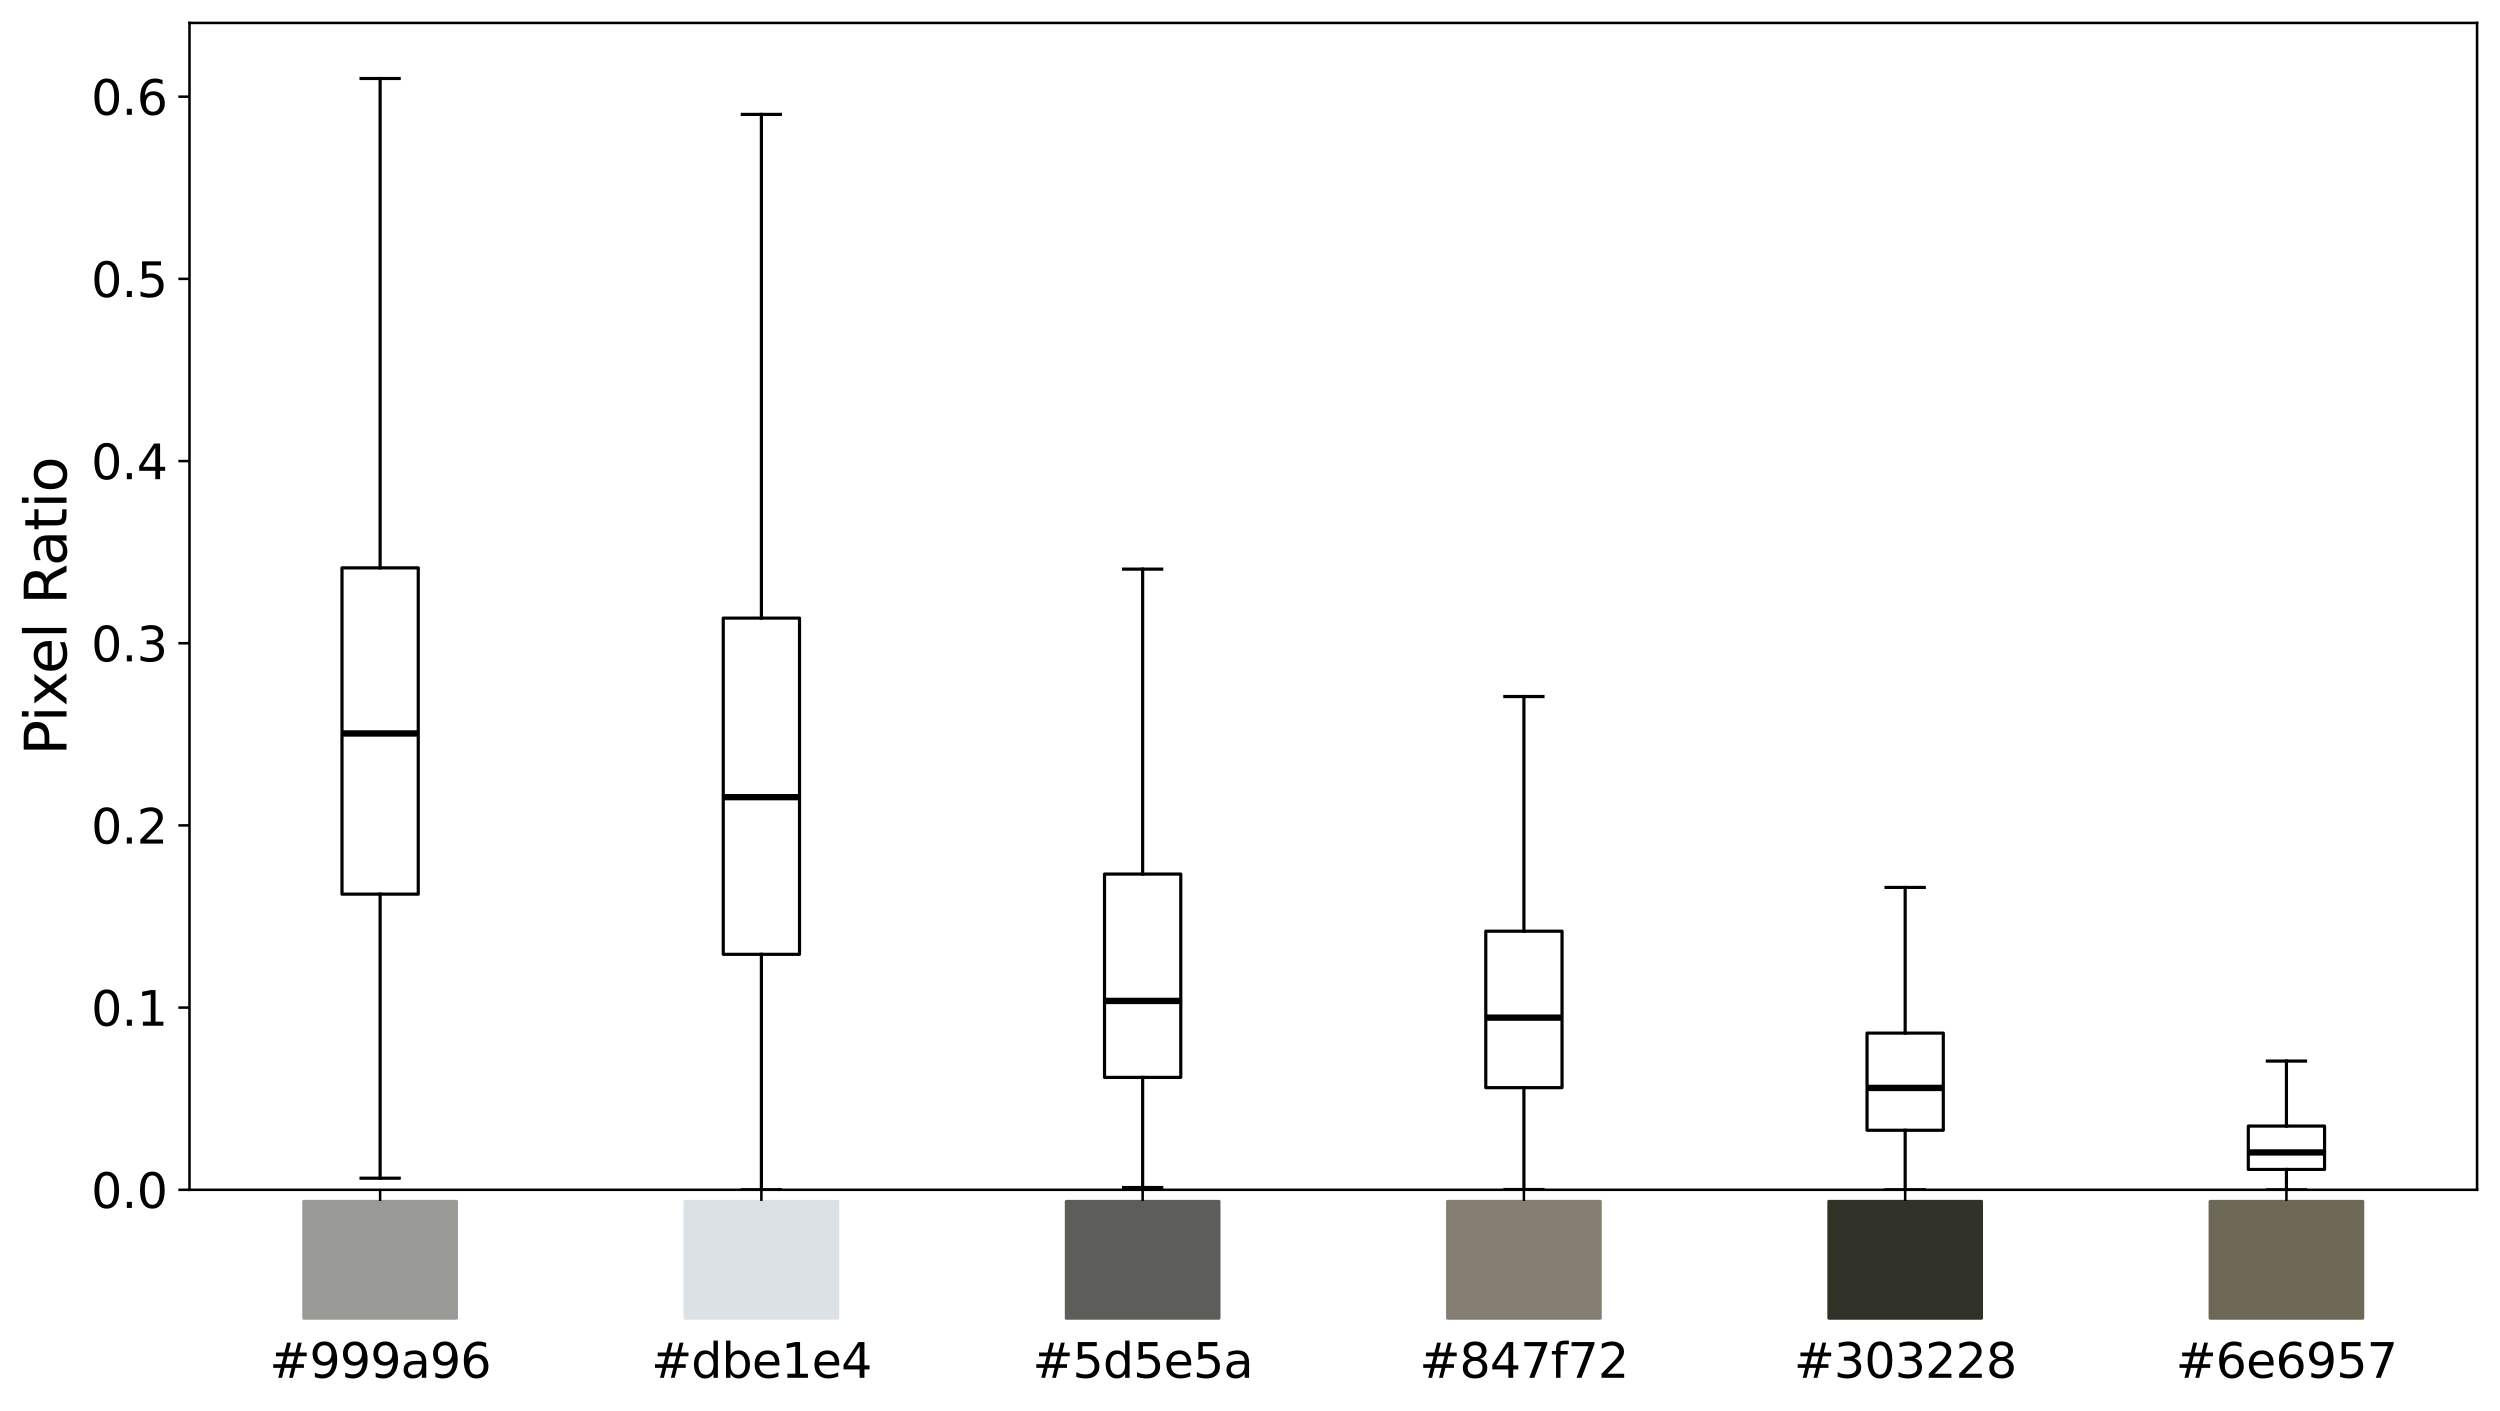 <?xml version="1.0" encoding="utf-8" standalone="no"?>
<!DOCTYPE svg PUBLIC "-//W3C//DTD SVG 1.1//EN"
  "http://www.w3.org/Graphics/SVG/1.1/DTD/svg11.dtd">
<svg xmlns:xlink="http://www.w3.org/1999/xlink" width="784.675pt" height="442.763pt" viewBox="0 0 784.675 442.763" xmlns="http://www.w3.org/2000/svg" version="1.1">
 <defs>
  <style type="text/css">*{stroke-linejoin: round; stroke-linecap: butt}</style>
 </defs>
 <g id="figure_1">
  <g id="patch_1">
   <path d="M -0 442.763 
L 784.675 442.763 
L 784.675 0 
L -0 0 
z
" style="fill: #ffffff"/>
  </g>
  <g id="axes_1">
   <g id="patch_2">
    <path d="M 59.475 373.435 
L 777.475 373.435 
L 777.475 7.2 
L 59.475 7.2 
z
" style="fill: #ffffff"/>
   </g>
   <g id="patch_3">
    <path d="M 95.375 413.721 
L 143.242 413.721 
L 143.242 377.098 
L 95.375 377.098 
z
" style="fill: #999a96; stroke: #999a96; stroke-linejoin: miter"/>
   </g>
   <g id="patch_4">
    <path d="M 215.042 413.721 
L 262.909 413.721 
L 262.909 377.098 
L 215.042 377.098 
z
" style="fill: #dbe1e4; stroke: #dbe1e4; stroke-linejoin: miter"/>
   </g>
   <g id="patch_5">
    <path d="M 334.709 413.721 
L 382.575 413.721 
L 382.575 377.098 
L 334.709 377.098 
z
" style="fill: #5d5e5a; stroke: #5d5e5a; stroke-linejoin: miter"/>
   </g>
   <g id="patch_6">
    <path d="M 454.375 413.721 
L 502.242 413.721 
L 502.242 377.098 
L 454.375 377.098 
z
" style="fill: #847f72; stroke: #847f72; stroke-linejoin: miter"/>
   </g>
   <g id="patch_7">
    <path d="M 574.042 413.721 
L 621.909 413.721 
L 621.909 377.098 
L 574.042 377.098 
z
" style="fill: #303228; stroke: #303228; stroke-linejoin: miter"/>
   </g>
   <g id="patch_8">
    <path d="M 693.709 413.721 
L 741.575 413.721 
L 741.575 377.098 
L 693.709 377.098 
z
" style="fill: #6e6957; stroke: #6e6957; stroke-linejoin: miter"/>
   </g>
   <g id="matplotlib.axis_1">
    <g id="xtick_1">
     <g id="line2d_1">
      <defs>
       <path id="m8dbb3c193e" d="M 0 0 
L 0 3.5 
" style="stroke: #000000; stroke-width: 0.8"/>
      </defs>
      <g>
       <use xlink:href="#m8dbb3c193e" x="119.309" y="373.435" style="stroke: #000000; stroke-width: 0.8"/>
      </g>
     </g>
    </g>
    <g id="xtick_2">
     <g id="line2d_2">
      <g>
       <use xlink:href="#m8dbb3c193e" x="238.975" y="373.435" style="stroke: #000000; stroke-width: 0.8"/>
      </g>
     </g>
    </g>
    <g id="xtick_3">
     <g id="line2d_3">
      <g>
       <use xlink:href="#m8dbb3c193e" x="358.642" y="373.435" style="stroke: #000000; stroke-width: 0.8"/>
      </g>
     </g>
    </g>
    <g id="xtick_4">
     <g id="line2d_4">
      <g>
       <use xlink:href="#m8dbb3c193e" x="478.309" y="373.435" style="stroke: #000000; stroke-width: 0.8"/>
      </g>
     </g>
    </g>
    <g id="xtick_5">
     <g id="line2d_5">
      <g>
       <use xlink:href="#m8dbb3c193e" x="597.975" y="373.435" style="stroke: #000000; stroke-width: 0.8"/>
      </g>
     </g>
    </g>
    <g id="xtick_6">
     <g id="line2d_6">
      <g>
       <use xlink:href="#m8dbb3c193e" x="717.642" y="373.435" style="stroke: #000000; stroke-width: 0.8"/>
      </g>
     </g>
    </g>
   </g>
   <g id="matplotlib.axis_2">
    <g id="ytick_1">
     <g id="line2d_7">
      <defs>
       <path id="mbd1adbfefd" d="M 0 0 
L -3.5 0 
" style="stroke: #000000; stroke-width: 0.8"/>
      </defs>
      <g>
       <use xlink:href="#mbd1adbfefd" x="59.475" y="373.435" style="stroke: #000000; stroke-width: 0.8"/>
      </g>
     </g>
     <g id="text_1">
      <!-- 0.0 -->
      <g transform="translate(28.621 379.134) scale(0.15 -0.15)">
       <defs>
        <path id="DejaVuSans-30" d="M 2034 4250 
Q 1547 4250 1301 3770 
Q 1056 3291 1056 2328 
Q 1056 1369 1301 889 
Q 1547 409 2034 409 
Q 2525 409 2770 889 
Q 3016 1369 3016 2328 
Q 3016 3291 2770 3770 
Q 2525 4250 2034 4250 
z
M 2034 4750 
Q 2819 4750 3233 4129 
Q 3647 3509 3647 2328 
Q 3647 1150 3233 529 
Q 2819 -91 2034 -91 
Q 1250 -91 836 529 
Q 422 1150 422 2328 
Q 422 3509 836 4129 
Q 1250 4750 2034 4750 
z
" transform="scale(0.016)"/>
        <path id="DejaVuSans-2e" d="M 684 794 
L 1344 794 
L 1344 0 
L 684 0 
L 684 794 
z
" transform="scale(0.016)"/>
       </defs>
       <use xlink:href="#DejaVuSans-30"/>
       <use xlink:href="#DejaVuSans-2e" transform="translate(63.623 0)"/>
       <use xlink:href="#DejaVuSans-30" transform="translate(95.41 0)"/>
      </g>
     </g>
    </g>
    <g id="ytick_2">
     <g id="line2d_8">
      <g>
       <use xlink:href="#mbd1adbfefd" x="59.475" y="316.254" style="stroke: #000000; stroke-width: 0.8"/>
      </g>
     </g>
     <g id="text_2">
      <!-- 0.1 -->
      <g transform="translate(28.621 321.952) scale(0.15 -0.15)">
       <defs>
        <path id="DejaVuSans-31" d="M 794 531 
L 1825 531 
L 1825 4091 
L 703 3866 
L 703 4441 
L 1819 4666 
L 2450 4666 
L 2450 531 
L 3481 531 
L 3481 0 
L 794 0 
L 794 531 
z
" transform="scale(0.016)"/>
       </defs>
       <use xlink:href="#DejaVuSans-30"/>
       <use xlink:href="#DejaVuSans-2e" transform="translate(63.623 0)"/>
       <use xlink:href="#DejaVuSans-31" transform="translate(95.41 0)"/>
      </g>
     </g>
    </g>
    <g id="ytick_3">
     <g id="line2d_9">
      <g>
       <use xlink:href="#mbd1adbfefd" x="59.475" y="259.072" style="stroke: #000000; stroke-width: 0.8"/>
      </g>
     </g>
     <g id="text_3">
      <!-- 0.2 -->
      <g transform="translate(28.621 264.771) scale(0.15 -0.15)">
       <defs>
        <path id="DejaVuSans-32" d="M 1228 531 
L 3431 531 
L 3431 0 
L 469 0 
L 469 531 
Q 828 903 1448 1529 
Q 2069 2156 2228 2338 
Q 2531 2678 2651 2914 
Q 2772 3150 2772 3378 
Q 2772 3750 2511 3984 
Q 2250 4219 1831 4219 
Q 1534 4219 1204 4116 
Q 875 4013 500 3803 
L 500 4441 
Q 881 4594 1212 4672 
Q 1544 4750 1819 4750 
Q 2544 4750 2975 4387 
Q 3406 4025 3406 3419 
Q 3406 3131 3298 2873 
Q 3191 2616 2906 2266 
Q 2828 2175 2409 1742 
Q 1991 1309 1228 531 
z
" transform="scale(0.016)"/>
       </defs>
       <use xlink:href="#DejaVuSans-30"/>
       <use xlink:href="#DejaVuSans-2e" transform="translate(63.623 0)"/>
       <use xlink:href="#DejaVuSans-32" transform="translate(95.41 0)"/>
      </g>
     </g>
    </g>
    <g id="ytick_4">
     <g id="line2d_10">
      <g>
       <use xlink:href="#mbd1adbfefd" x="59.475" y="201.89" style="stroke: #000000; stroke-width: 0.8"/>
      </g>
     </g>
     <g id="text_4">
      <!-- 0.3 -->
      <g transform="translate(28.621 207.589) scale(0.15 -0.15)">
       <defs>
        <path id="DejaVuSans-33" d="M 2597 2516 
Q 3050 2419 3304 2112 
Q 3559 1806 3559 1356 
Q 3559 666 3084 287 
Q 2609 -91 1734 -91 
Q 1441 -91 1130 -33 
Q 819 25 488 141 
L 488 750 
Q 750 597 1062 519 
Q 1375 441 1716 441 
Q 2309 441 2620 675 
Q 2931 909 2931 1356 
Q 2931 1769 2642 2001 
Q 2353 2234 1838 2234 
L 1294 2234 
L 1294 2753 
L 1863 2753 
Q 2328 2753 2575 2939 
Q 2822 3125 2822 3475 
Q 2822 3834 2567 4026 
Q 2313 4219 1838 4219 
Q 1578 4219 1281 4162 
Q 984 4106 628 3988 
L 628 4550 
Q 988 4650 1302 4700 
Q 1616 4750 1894 4750 
Q 2613 4750 3031 4423 
Q 3450 4097 3450 3541 
Q 3450 3153 3228 2886 
Q 3006 2619 2597 2516 
z
" transform="scale(0.016)"/>
       </defs>
       <use xlink:href="#DejaVuSans-30"/>
       <use xlink:href="#DejaVuSans-2e" transform="translate(63.623 0)"/>
       <use xlink:href="#DejaVuSans-33" transform="translate(95.41 0)"/>
      </g>
     </g>
    </g>
    <g id="ytick_5">
     <g id="line2d_11">
      <g>
       <use xlink:href="#mbd1adbfefd" x="59.475" y="144.709" style="stroke: #000000; stroke-width: 0.8"/>
      </g>
     </g>
     <g id="text_5">
      <!-- 0.4 -->
      <g transform="translate(28.621 150.408) scale(0.15 -0.15)">
       <defs>
        <path id="DejaVuSans-34" d="M 2419 4116 
L 825 1625 
L 2419 1625 
L 2419 4116 
z
M 2253 4666 
L 3047 4666 
L 3047 1625 
L 3713 1625 
L 3713 1100 
L 3047 1100 
L 3047 0 
L 2419 0 
L 2419 1100 
L 313 1100 
L 313 1709 
L 2253 4666 
z
" transform="scale(0.016)"/>
       </defs>
       <use xlink:href="#DejaVuSans-30"/>
       <use xlink:href="#DejaVuSans-2e" transform="translate(63.623 0)"/>
       <use xlink:href="#DejaVuSans-34" transform="translate(95.41 0)"/>
      </g>
     </g>
    </g>
    <g id="ytick_6">
     <g id="line2d_12">
      <g>
       <use xlink:href="#mbd1adbfefd" x="59.475" y="87.527" style="stroke: #000000; stroke-width: 0.8"/>
      </g>
     </g>
     <g id="text_6">
      <!-- 0.5 -->
      <g transform="translate(28.621 93.226) scale(0.15 -0.15)">
       <defs>
        <path id="DejaVuSans-35" d="M 691 4666 
L 3169 4666 
L 3169 4134 
L 1269 4134 
L 1269 2991 
Q 1406 3038 1543 3061 
Q 1681 3084 1819 3084 
Q 2600 3084 3056 2656 
Q 3513 2228 3513 1497 
Q 3513 744 3044 326 
Q 2575 -91 1722 -91 
Q 1428 -91 1123 -41 
Q 819 9 494 109 
L 494 744 
Q 775 591 1075 516 
Q 1375 441 1709 441 
Q 2250 441 2565 725 
Q 2881 1009 2881 1497 
Q 2881 1984 2565 2268 
Q 2250 2553 1709 2553 
Q 1456 2553 1204 2497 
Q 953 2441 691 2322 
L 691 4666 
z
" transform="scale(0.016)"/>
       </defs>
       <use xlink:href="#DejaVuSans-30"/>
       <use xlink:href="#DejaVuSans-2e" transform="translate(63.623 0)"/>
       <use xlink:href="#DejaVuSans-35" transform="translate(95.41 0)"/>
      </g>
     </g>
    </g>
    <g id="ytick_7">
     <g id="line2d_13">
      <g>
       <use xlink:href="#mbd1adbfefd" x="59.475" y="30.346" style="stroke: #000000; stroke-width: 0.8"/>
      </g>
     </g>
     <g id="text_7">
      <!-- 0.6 -->
      <g transform="translate(28.621 36.044) scale(0.15 -0.15)">
       <defs>
        <path id="DejaVuSans-36" d="M 2113 2584 
Q 1688 2584 1439 2293 
Q 1191 2003 1191 1497 
Q 1191 994 1439 701 
Q 1688 409 2113 409 
Q 2538 409 2786 701 
Q 3034 994 3034 1497 
Q 3034 2003 2786 2293 
Q 2538 2584 2113 2584 
z
M 3366 4563 
L 3366 3988 
Q 3128 4100 2886 4159 
Q 2644 4219 2406 4219 
Q 1781 4219 1451 3797 
Q 1122 3375 1075 2522 
Q 1259 2794 1537 2939 
Q 1816 3084 2150 3084 
Q 2853 3084 3261 2657 
Q 3669 2231 3669 1497 
Q 3669 778 3244 343 
Q 2819 -91 2113 -91 
Q 1303 -91 875 529 
Q 447 1150 447 2328 
Q 447 3434 972 4092 
Q 1497 4750 2381 4750 
Q 2619 4750 2861 4703 
Q 3103 4656 3366 4563 
z
" transform="scale(0.016)"/>
       </defs>
       <use xlink:href="#DejaVuSans-30"/>
       <use xlink:href="#DejaVuSans-2e" transform="translate(63.623 0)"/>
       <use xlink:href="#DejaVuSans-36" transform="translate(95.41 0)"/>
      </g>
     </g>
    </g>
    <g id="text_8">
     <!-- Pixel Ratio -->
     <g transform="translate(20.877 237.088) rotate(-90) scale(0.18 -0.18)">
      <defs>
       <path id="DejaVuSans-50" d="M 1259 4147 
L 1259 2394 
L 2053 2394 
Q 2494 2394 2734 2622 
Q 2975 2850 2975 3272 
Q 2975 3691 2734 3919 
Q 2494 4147 2053 4147 
L 1259 4147 
z
M 628 4666 
L 2053 4666 
Q 2838 4666 3239 4311 
Q 3641 3956 3641 3272 
Q 3641 2581 3239 2228 
Q 2838 1875 2053 1875 
L 1259 1875 
L 1259 0 
L 628 0 
L 628 4666 
z
" transform="scale(0.016)"/>
       <path id="DejaVuSans-69" d="M 603 3500 
L 1178 3500 
L 1178 0 
L 603 0 
L 603 3500 
z
M 603 4863 
L 1178 4863 
L 1178 4134 
L 603 4134 
L 603 4863 
z
" transform="scale(0.016)"/>
       <path id="DejaVuSans-78" d="M 3513 3500 
L 2247 1797 
L 3578 0 
L 2900 0 
L 1881 1375 
L 863 0 
L 184 0 
L 1544 1831 
L 300 3500 
L 978 3500 
L 1906 2253 
L 2834 3500 
L 3513 3500 
z
" transform="scale(0.016)"/>
       <path id="DejaVuSans-65" d="M 3597 1894 
L 3597 1613 
L 953 1613 
Q 991 1019 1311 708 
Q 1631 397 2203 397 
Q 2534 397 2845 478 
Q 3156 559 3463 722 
L 3463 178 
Q 3153 47 2828 -22 
Q 2503 -91 2169 -91 
Q 1331 -91 842 396 
Q 353 884 353 1716 
Q 353 2575 817 3079 
Q 1281 3584 2069 3584 
Q 2775 3584 3186 3129 
Q 3597 2675 3597 1894 
z
M 3022 2063 
Q 3016 2534 2758 2815 
Q 2500 3097 2075 3097 
Q 1594 3097 1305 2825 
Q 1016 2553 972 2059 
L 3022 2063 
z
" transform="scale(0.016)"/>
       <path id="DejaVuSans-6c" d="M 603 4863 
L 1178 4863 
L 1178 0 
L 603 0 
L 603 4863 
z
" transform="scale(0.016)"/>
       <path id="DejaVuSans-20" transform="scale(0.016)"/>
       <path id="DejaVuSans-52" d="M 2841 2188 
Q 3044 2119 3236 1894 
Q 3428 1669 3622 1275 
L 4263 0 
L 3584 0 
L 2988 1197 
Q 2756 1666 2539 1819 
Q 2322 1972 1947 1972 
L 1259 1972 
L 1259 0 
L 628 0 
L 628 4666 
L 2053 4666 
Q 2853 4666 3247 4331 
Q 3641 3997 3641 3322 
Q 3641 2881 3436 2590 
Q 3231 2300 2841 2188 
z
M 1259 4147 
L 1259 2491 
L 2053 2491 
Q 2509 2491 2742 2702 
Q 2975 2913 2975 3322 
Q 2975 3731 2742 3939 
Q 2509 4147 2053 4147 
L 1259 4147 
z
" transform="scale(0.016)"/>
       <path id="DejaVuSans-61" d="M 2194 1759 
Q 1497 1759 1228 1600 
Q 959 1441 959 1056 
Q 959 750 1161 570 
Q 1363 391 1709 391 
Q 2188 391 2477 730 
Q 2766 1069 2766 1631 
L 2766 1759 
L 2194 1759 
z
M 3341 1997 
L 3341 0 
L 2766 0 
L 2766 531 
Q 2569 213 2275 61 
Q 1981 -91 1556 -91 
Q 1019 -91 701 211 
Q 384 513 384 1019 
Q 384 1609 779 1909 
Q 1175 2209 1959 2209 
L 2766 2209 
L 2766 2266 
Q 2766 2663 2505 2880 
Q 2244 3097 1772 3097 
Q 1472 3097 1187 3025 
Q 903 2953 641 2809 
L 641 3341 
Q 956 3463 1253 3523 
Q 1550 3584 1831 3584 
Q 2591 3584 2966 3190 
Q 3341 2797 3341 1997 
z
" transform="scale(0.016)"/>
       <path id="DejaVuSans-74" d="M 1172 4494 
L 1172 3500 
L 2356 3500 
L 2356 3053 
L 1172 3053 
L 1172 1153 
Q 1172 725 1289 603 
Q 1406 481 1766 481 
L 2356 481 
L 2356 0 
L 1766 0 
Q 1100 0 847 248 
Q 594 497 594 1153 
L 594 3053 
L 172 3053 
L 172 3500 
L 594 3500 
L 594 4494 
L 1172 4494 
z
" transform="scale(0.016)"/>
       <path id="DejaVuSans-6f" d="M 1959 3097 
Q 1497 3097 1228 2736 
Q 959 2375 959 1747 
Q 959 1119 1226 758 
Q 1494 397 1959 397 
Q 2419 397 2687 759 
Q 2956 1122 2956 1747 
Q 2956 2369 2687 2733 
Q 2419 3097 1959 3097 
z
M 1959 3584 
Q 2709 3584 3137 3096 
Q 3566 2609 3566 1747 
Q 3566 888 3137 398 
Q 2709 -91 1959 -91 
Q 1206 -91 779 398 
Q 353 888 353 1747 
Q 353 2609 779 3096 
Q 1206 3584 1959 3584 
z
" transform="scale(0.016)"/>
      </defs>
      <use xlink:href="#DejaVuSans-50"/>
      <use xlink:href="#DejaVuSans-69" transform="translate(58.053 0)"/>
      <use xlink:href="#DejaVuSans-78" transform="translate(85.836 0)"/>
      <use xlink:href="#DejaVuSans-65" transform="translate(141.891 0)"/>
      <use xlink:href="#DejaVuSans-6c" transform="translate(203.414 0)"/>
      <use xlink:href="#DejaVuSans-20" transform="translate(231.197 0)"/>
      <use xlink:href="#DejaVuSans-52" transform="translate(262.984 0)"/>
      <use xlink:href="#DejaVuSans-61" transform="translate(330.217 0)"/>
      <use xlink:href="#DejaVuSans-74" transform="translate(391.496 0)"/>
      <use xlink:href="#DejaVuSans-69" transform="translate(430.705 0)"/>
      <use xlink:href="#DejaVuSans-6f" transform="translate(458.488 0)"/>
     </g>
    </g>
   </g>
   <g id="patch_9">
    <path d="M 107.342 280.649 
L 131.275 280.649 
L 131.275 178.243 
L 107.342 178.243 
L 107.342 280.649 
z
" clip-path="url(#pc938e6a36f)" style="fill: #ffffff; stroke: #000000; stroke-linejoin: miter"/>
   </g>
   <g id="line2d_14">
    <path d="M 119.309 280.649 
L 119.309 369.808 
" clip-path="url(#pc938e6a36f)" style="fill: none; stroke: #000000; stroke-linecap: square"/>
   </g>
   <g id="line2d_15">
    <path d="M 119.309 178.243 
L 119.309 24.64 
" clip-path="url(#pc938e6a36f)" style="fill: none; stroke: #000000; stroke-linecap: square"/>
   </g>
   <g id="line2d_16">
    <path d="M 113.325 369.808 
L 125.292 369.808 
" clip-path="url(#pc938e6a36f)" style="fill: none; stroke: #000000; stroke-linecap: square"/>
   </g>
   <g id="line2d_17">
    <path d="M 113.325 24.64 
L 125.292 24.64 
" clip-path="url(#pc938e6a36f)" style="fill: none; stroke: #000000; stroke-linecap: square"/>
   </g>
   <g id="patch_10">
    <path d="M 227.009 299.529 
L 250.942 299.529 
L 250.942 194.004 
L 227.009 194.004 
L 227.009 299.529 
z
" clip-path="url(#pc938e6a36f)" style="fill: #ffffff; stroke: #000000; stroke-linejoin: miter"/>
   </g>
   <g id="line2d_18">
    <path d="M 238.975 299.529 
L 238.975 373.423 
" clip-path="url(#pc938e6a36f)" style="fill: none; stroke: #000000; stroke-linecap: square"/>
   </g>
   <g id="line2d_19">
    <path d="M 238.975 194.004 
L 238.975 35.904 
" clip-path="url(#pc938e6a36f)" style="fill: none; stroke: #000000; stroke-linecap: square"/>
   </g>
   <g id="line2d_20">
    <path d="M 232.992 373.423 
L 244.959 373.423 
" clip-path="url(#pc938e6a36f)" style="fill: none; stroke: #000000; stroke-linecap: square"/>
   </g>
   <g id="line2d_21">
    <path d="M 232.992 35.904 
L 244.959 35.904 
" clip-path="url(#pc938e6a36f)" style="fill: none; stroke: #000000; stroke-linecap: square"/>
   </g>
   <g id="patch_11">
    <path d="M 346.675 338.158 
L 370.609 338.158 
L 370.609 274.336 
L 346.675 274.336 
L 346.675 338.158 
z
" clip-path="url(#pc938e6a36f)" style="fill: #ffffff; stroke: #000000; stroke-linejoin: miter"/>
   </g>
   <g id="line2d_22">
    <path d="M 358.642 338.158 
L 358.642 372.723 
" clip-path="url(#pc938e6a36f)" style="fill: none; stroke: #000000; stroke-linecap: square"/>
   </g>
   <g id="line2d_23">
    <path d="M 358.642 274.336 
L 358.642 178.634 
" clip-path="url(#pc938e6a36f)" style="fill: none; stroke: #000000; stroke-linecap: square"/>
   </g>
   <g id="line2d_24">
    <path d="M 352.659 372.723 
L 364.625 372.723 
" clip-path="url(#pc938e6a36f)" style="fill: none; stroke: #000000; stroke-linecap: square"/>
   </g>
   <g id="line2d_25">
    <path d="M 352.659 178.634 
L 364.625 178.634 
" clip-path="url(#pc938e6a36f)" style="fill: none; stroke: #000000; stroke-linecap: square"/>
   </g>
   <g id="patch_12">
    <path d="M 466.342 341.378 
L 490.275 341.378 
L 490.275 292.271 
L 466.342 292.271 
L 466.342 341.378 
z
" clip-path="url(#pc938e6a36f)" style="fill: #ffffff; stroke: #000000; stroke-linejoin: miter"/>
   </g>
   <g id="line2d_26">
    <path d="M 478.309 341.378 
L 478.309 373.351 
" clip-path="url(#pc938e6a36f)" style="fill: none; stroke: #000000; stroke-linecap: square"/>
   </g>
   <g id="line2d_27">
    <path d="M 478.309 292.271 
L 478.309 218.615 
" clip-path="url(#pc938e6a36f)" style="fill: none; stroke: #000000; stroke-linecap: square"/>
   </g>
   <g id="line2d_28">
    <path d="M 472.325 373.351 
L 484.292 373.351 
" clip-path="url(#pc938e6a36f)" style="fill: none; stroke: #000000; stroke-linecap: square"/>
   </g>
   <g id="line2d_29">
    <path d="M 472.325 218.615 
L 484.292 218.615 
" clip-path="url(#pc938e6a36f)" style="fill: none; stroke: #000000; stroke-linecap: square"/>
   </g>
   <g id="patch_13">
    <path d="M 586.009 354.749 
L 609.942 354.749 
L 609.942 324.261 
L 586.009 324.261 
L 586.009 354.749 
z
" clip-path="url(#pc938e6a36f)" style="fill: #ffffff; stroke: #000000; stroke-linejoin: miter"/>
   </g>
   <g id="line2d_30">
    <path d="M 597.975 354.749 
L 597.975 373.422 
" clip-path="url(#pc938e6a36f)" style="fill: none; stroke: #000000; stroke-linecap: square"/>
   </g>
   <g id="line2d_31">
    <path d="M 597.975 324.261 
L 597.975 278.54 
" clip-path="url(#pc938e6a36f)" style="fill: none; stroke: #000000; stroke-linecap: square"/>
   </g>
   <g id="line2d_32">
    <path d="M 591.992 373.422 
L 603.959 373.422 
" clip-path="url(#pc938e6a36f)" style="fill: none; stroke: #000000; stroke-linecap: square"/>
   </g>
   <g id="line2d_33">
    <path d="M 591.992 278.54 
L 603.959 278.54 
" clip-path="url(#pc938e6a36f)" style="fill: none; stroke: #000000; stroke-linecap: square"/>
   </g>
   <g id="patch_14">
    <path d="M 705.675 367.049 
L 729.609 367.049 
L 729.609 353.443 
L 705.675 353.443 
L 705.675 367.049 
z
" clip-path="url(#pc938e6a36f)" style="fill: #ffffff; stroke: #000000; stroke-linejoin: miter"/>
   </g>
   <g id="line2d_34">
    <path d="M 717.642 367.049 
L 717.642 373.434 
" clip-path="url(#pc938e6a36f)" style="fill: none; stroke: #000000; stroke-linecap: square"/>
   </g>
   <g id="line2d_35">
    <path d="M 717.642 353.443 
L 717.642 333.037 
" clip-path="url(#pc938e6a36f)" style="fill: none; stroke: #000000; stroke-linecap: square"/>
   </g>
   <g id="line2d_36">
    <path d="M 711.659 373.434 
L 723.625 373.434 
" clip-path="url(#pc938e6a36f)" style="fill: none; stroke: #000000; stroke-linecap: square"/>
   </g>
   <g id="line2d_37">
    <path d="M 711.659 333.037 
L 723.625 333.037 
" clip-path="url(#pc938e6a36f)" style="fill: none; stroke: #000000; stroke-linecap: square"/>
   </g>
   <g id="line2d_38">
    <path d="M 107.342 230.208 
L 131.275 230.208 
" clip-path="url(#pc938e6a36f)" style="fill: none; stroke: #000000; stroke-width: 2"/>
   </g>
   <g id="line2d_39">
    <path d="M 227.009 250.203 
L 250.942 250.203 
" clip-path="url(#pc938e6a36f)" style="fill: none; stroke: #000000; stroke-width: 2"/>
   </g>
   <g id="line2d_40">
    <path d="M 346.675 314.166 
L 370.609 314.166 
" clip-path="url(#pc938e6a36f)" style="fill: none; stroke: #000000; stroke-width: 2"/>
   </g>
   <g id="line2d_41">
    <path d="M 466.342 319.402 
L 490.275 319.402 
" clip-path="url(#pc938e6a36f)" style="fill: none; stroke: #000000; stroke-width: 2"/>
   </g>
   <g id="line2d_42">
    <path d="M 586.009 341.476 
L 609.942 341.476 
" clip-path="url(#pc938e6a36f)" style="fill: none; stroke: #000000; stroke-width: 2"/>
   </g>
   <g id="line2d_43">
    <path d="M 705.675 361.711 
L 729.609 361.711 
" clip-path="url(#pc938e6a36f)" style="fill: none; stroke: #000000; stroke-width: 2"/>
   </g>
   <g id="patch_15">
    <path d="M 59.475 373.435 
L 59.475 7.2 
" style="fill: none; stroke: #000000; stroke-width: 0.8; stroke-linejoin: miter; stroke-linecap: square"/>
   </g>
   <g id="patch_16">
    <path d="M 777.475 373.435 
L 777.475 7.2 
" style="fill: none; stroke: #000000; stroke-width: 0.8; stroke-linejoin: miter; stroke-linecap: square"/>
   </g>
   <g id="patch_17">
    <path d="M 59.475 373.435 
L 777.475 373.435 
" style="fill: none; stroke: #000000; stroke-width: 0.8; stroke-linejoin: miter; stroke-linecap: square"/>
   </g>
   <g id="patch_18">
    <path d="M 59.475 7.2 
L 777.475 7.2 
" style="fill: none; stroke: #000000; stroke-width: 0.8; stroke-linejoin: miter; stroke-linecap: square"/>
   </g>
   <g id="text_9">
    <!-- #999a96 -->
    <g transform="translate(84.568 432.443) scale(0.15 -0.15)">
     <defs>
      <path id="DejaVuSans-23" d="M 3272 2816 
L 2363 2816 
L 2100 1772 
L 3016 1772 
L 3272 2816 
z
M 2803 4594 
L 2478 3297 
L 3391 3297 
L 3719 4594 
L 4219 4594 
L 3897 3297 
L 4872 3297 
L 4872 2816 
L 3775 2816 
L 3519 1772 
L 4513 1772 
L 4513 1294 
L 3397 1294 
L 3072 0 
L 2572 0 
L 2894 1294 
L 1978 1294 
L 1656 0 
L 1153 0 
L 1478 1294 
L 494 1294 
L 494 1772 
L 1594 1772 
L 1856 2816 
L 850 2816 
L 850 3297 
L 1978 3297 
L 2297 4594 
L 2803 4594 
z
" transform="scale(0.016)"/>
      <path id="DejaVuSans-39" d="M 703 97 
L 703 672 
Q 941 559 1184 500 
Q 1428 441 1663 441 
Q 2288 441 2617 861 
Q 2947 1281 2994 2138 
Q 2813 1869 2534 1725 
Q 2256 1581 1919 1581 
Q 1219 1581 811 2004 
Q 403 2428 403 3163 
Q 403 3881 828 4315 
Q 1253 4750 1959 4750 
Q 2769 4750 3195 4129 
Q 3622 3509 3622 2328 
Q 3622 1225 3098 567 
Q 2575 -91 1691 -91 
Q 1453 -91 1209 -44 
Q 966 3 703 97 
z
M 1959 2075 
Q 2384 2075 2632 2365 
Q 2881 2656 2881 3163 
Q 2881 3666 2632 3958 
Q 2384 4250 1959 4250 
Q 1534 4250 1286 3958 
Q 1038 3666 1038 3163 
Q 1038 2656 1286 2365 
Q 1534 2075 1959 2075 
z
" transform="scale(0.016)"/>
     </defs>
     <use xlink:href="#DejaVuSans-23"/>
     <use xlink:href="#DejaVuSans-39" transform="translate(83.789 0)"/>
     <use xlink:href="#DejaVuSans-39" transform="translate(147.412 0)"/>
     <use xlink:href="#DejaVuSans-39" transform="translate(211.035 0)"/>
     <use xlink:href="#DejaVuSans-61" transform="translate(274.658 0)"/>
     <use xlink:href="#DejaVuSans-39" transform="translate(335.938 0)"/>
     <use xlink:href="#DejaVuSans-36" transform="translate(399.561 0)"/>
    </g>
   </g>
   <g id="text_10">
    <!-- #dbe1e4 -->
    <g transform="translate(204.394 432.443) scale(0.15 -0.15)">
     <defs>
      <path id="DejaVuSans-64" d="M 2906 2969 
L 2906 4863 
L 3481 4863 
L 3481 0 
L 2906 0 
L 2906 525 
Q 2725 213 2448 61 
Q 2172 -91 1784 -91 
Q 1150 -91 751 415 
Q 353 922 353 1747 
Q 353 2572 751 3078 
Q 1150 3584 1784 3584 
Q 2172 3584 2448 3432 
Q 2725 3281 2906 2969 
z
M 947 1747 
Q 947 1113 1208 752 
Q 1469 391 1925 391 
Q 2381 391 2643 752 
Q 2906 1113 2906 1747 
Q 2906 2381 2643 2742 
Q 2381 3103 1925 3103 
Q 1469 3103 1208 2742 
Q 947 2381 947 1747 
z
" transform="scale(0.016)"/>
      <path id="DejaVuSans-62" d="M 3116 1747 
Q 3116 2381 2855 2742 
Q 2594 3103 2138 3103 
Q 1681 3103 1420 2742 
Q 1159 2381 1159 1747 
Q 1159 1113 1420 752 
Q 1681 391 2138 391 
Q 2594 391 2855 752 
Q 3116 1113 3116 1747 
z
M 1159 2969 
Q 1341 3281 1617 3432 
Q 1894 3584 2278 3584 
Q 2916 3584 3314 3078 
Q 3713 2572 3713 1747 
Q 3713 922 3314 415 
Q 2916 -91 2278 -91 
Q 1894 -91 1617 61 
Q 1341 213 1159 525 
L 1159 0 
L 581 0 
L 581 4863 
L 1159 4863 
L 1159 2969 
z
" transform="scale(0.016)"/>
     </defs>
     <use xlink:href="#DejaVuSans-23"/>
     <use xlink:href="#DejaVuSans-64" transform="translate(83.789 0)"/>
     <use xlink:href="#DejaVuSans-62" transform="translate(147.266 0)"/>
     <use xlink:href="#DejaVuSans-65" transform="translate(210.742 0)"/>
     <use xlink:href="#DejaVuSans-31" transform="translate(272.266 0)"/>
     <use xlink:href="#DejaVuSans-65" transform="translate(335.889 0)"/>
     <use xlink:href="#DejaVuSans-34" transform="translate(397.412 0)"/>
    </g>
   </g>
   <g id="text_11">
    <!-- #5d5e5a -->
    <g transform="translate(324.069 432.443) scale(0.15 -0.15)">
     <use xlink:href="#DejaVuSans-23"/>
     <use xlink:href="#DejaVuSans-35" transform="translate(83.789 0)"/>
     <use xlink:href="#DejaVuSans-64" transform="translate(147.412 0)"/>
     <use xlink:href="#DejaVuSans-35" transform="translate(210.889 0)"/>
     <use xlink:href="#DejaVuSans-65" transform="translate(274.512 0)"/>
     <use xlink:href="#DejaVuSans-35" transform="translate(336.035 0)"/>
     <use xlink:href="#DejaVuSans-61" transform="translate(399.658 0)"/>
    </g>
   </g>
   <g id="text_12">
    <!-- #847f72 -->
    <g transform="translate(445.524 432.443) scale(0.15 -0.15)">
     <defs>
      <path id="DejaVuSans-38" d="M 2034 2216 
Q 1584 2216 1326 1975 
Q 1069 1734 1069 1313 
Q 1069 891 1326 650 
Q 1584 409 2034 409 
Q 2484 409 2743 651 
Q 3003 894 3003 1313 
Q 3003 1734 2745 1975 
Q 2488 2216 2034 2216 
z
M 1403 2484 
Q 997 2584 770 2862 
Q 544 3141 544 3541 
Q 544 4100 942 4425 
Q 1341 4750 2034 4750 
Q 2731 4750 3128 4425 
Q 3525 4100 3525 3541 
Q 3525 3141 3298 2862 
Q 3072 2584 2669 2484 
Q 3125 2378 3379 2068 
Q 3634 1759 3634 1313 
Q 3634 634 3220 271 
Q 2806 -91 2034 -91 
Q 1263 -91 848 271 
Q 434 634 434 1313 
Q 434 1759 690 2068 
Q 947 2378 1403 2484 
z
M 1172 3481 
Q 1172 3119 1398 2916 
Q 1625 2713 2034 2713 
Q 2441 2713 2670 2916 
Q 2900 3119 2900 3481 
Q 2900 3844 2670 4047 
Q 2441 4250 2034 4250 
Q 1625 4250 1398 4047 
Q 1172 3844 1172 3481 
z
" transform="scale(0.016)"/>
      <path id="DejaVuSans-37" d="M 525 4666 
L 3525 4666 
L 3525 4397 
L 1831 0 
L 1172 0 
L 2766 4134 
L 525 4134 
L 525 4666 
z
" transform="scale(0.016)"/>
      <path id="DejaVuSans-66" d="M 2375 4863 
L 2375 4384 
L 1825 4384 
Q 1516 4384 1395 4259 
Q 1275 4134 1275 3809 
L 1275 3500 
L 2222 3500 
L 2222 3053 
L 1275 3053 
L 1275 0 
L 697 0 
L 697 3053 
L 147 3053 
L 147 3500 
L 697 3500 
L 697 3744 
Q 697 4328 969 4595 
Q 1241 4863 1831 4863 
L 2375 4863 
z
" transform="scale(0.016)"/>
     </defs>
     <use xlink:href="#DejaVuSans-23"/>
     <use xlink:href="#DejaVuSans-38" transform="translate(83.789 0)"/>
     <use xlink:href="#DejaVuSans-34" transform="translate(147.412 0)"/>
     <use xlink:href="#DejaVuSans-37" transform="translate(211.035 0)"/>
     <use xlink:href="#DejaVuSans-66" transform="translate(274.658 0)"/>
     <use xlink:href="#DejaVuSans-37" transform="translate(309.863 0)"/>
     <use xlink:href="#DejaVuSans-32" transform="translate(373.486 0)"/>
    </g>
   </g>
   <g id="text_13">
    <!-- #303228 -->
    <g transform="translate(563.059 432.443) scale(0.15 -0.15)">
     <use xlink:href="#DejaVuSans-23"/>
     <use xlink:href="#DejaVuSans-33" transform="translate(83.789 0)"/>
     <use xlink:href="#DejaVuSans-30" transform="translate(147.412 0)"/>
     <use xlink:href="#DejaVuSans-33" transform="translate(211.035 0)"/>
     <use xlink:href="#DejaVuSans-32" transform="translate(274.658 0)"/>
     <use xlink:href="#DejaVuSans-32" transform="translate(338.281 0)"/>
     <use xlink:href="#DejaVuSans-38" transform="translate(401.904 0)"/>
    </g>
   </g>
   <g id="text_14">
    <!-- #6e6957 -->
    <g transform="translate(682.883 432.443) scale(0.15 -0.15)">
     <use xlink:href="#DejaVuSans-23"/>
     <use xlink:href="#DejaVuSans-36" transform="translate(83.789 0)"/>
     <use xlink:href="#DejaVuSans-65" transform="translate(147.412 0)"/>
     <use xlink:href="#DejaVuSans-36" transform="translate(208.936 0)"/>
     <use xlink:href="#DejaVuSans-39" transform="translate(272.559 0)"/>
     <use xlink:href="#DejaVuSans-35" transform="translate(336.182 0)"/>
     <use xlink:href="#DejaVuSans-37" transform="translate(399.805 0)"/>
    </g>
   </g>
  </g>
 </g>
 <defs>
  <clipPath id="pc938e6a36f">
   <rect x="59.475" y="7.2" width="718" height="366.235"/>
  </clipPath>
 </defs>
</svg>

